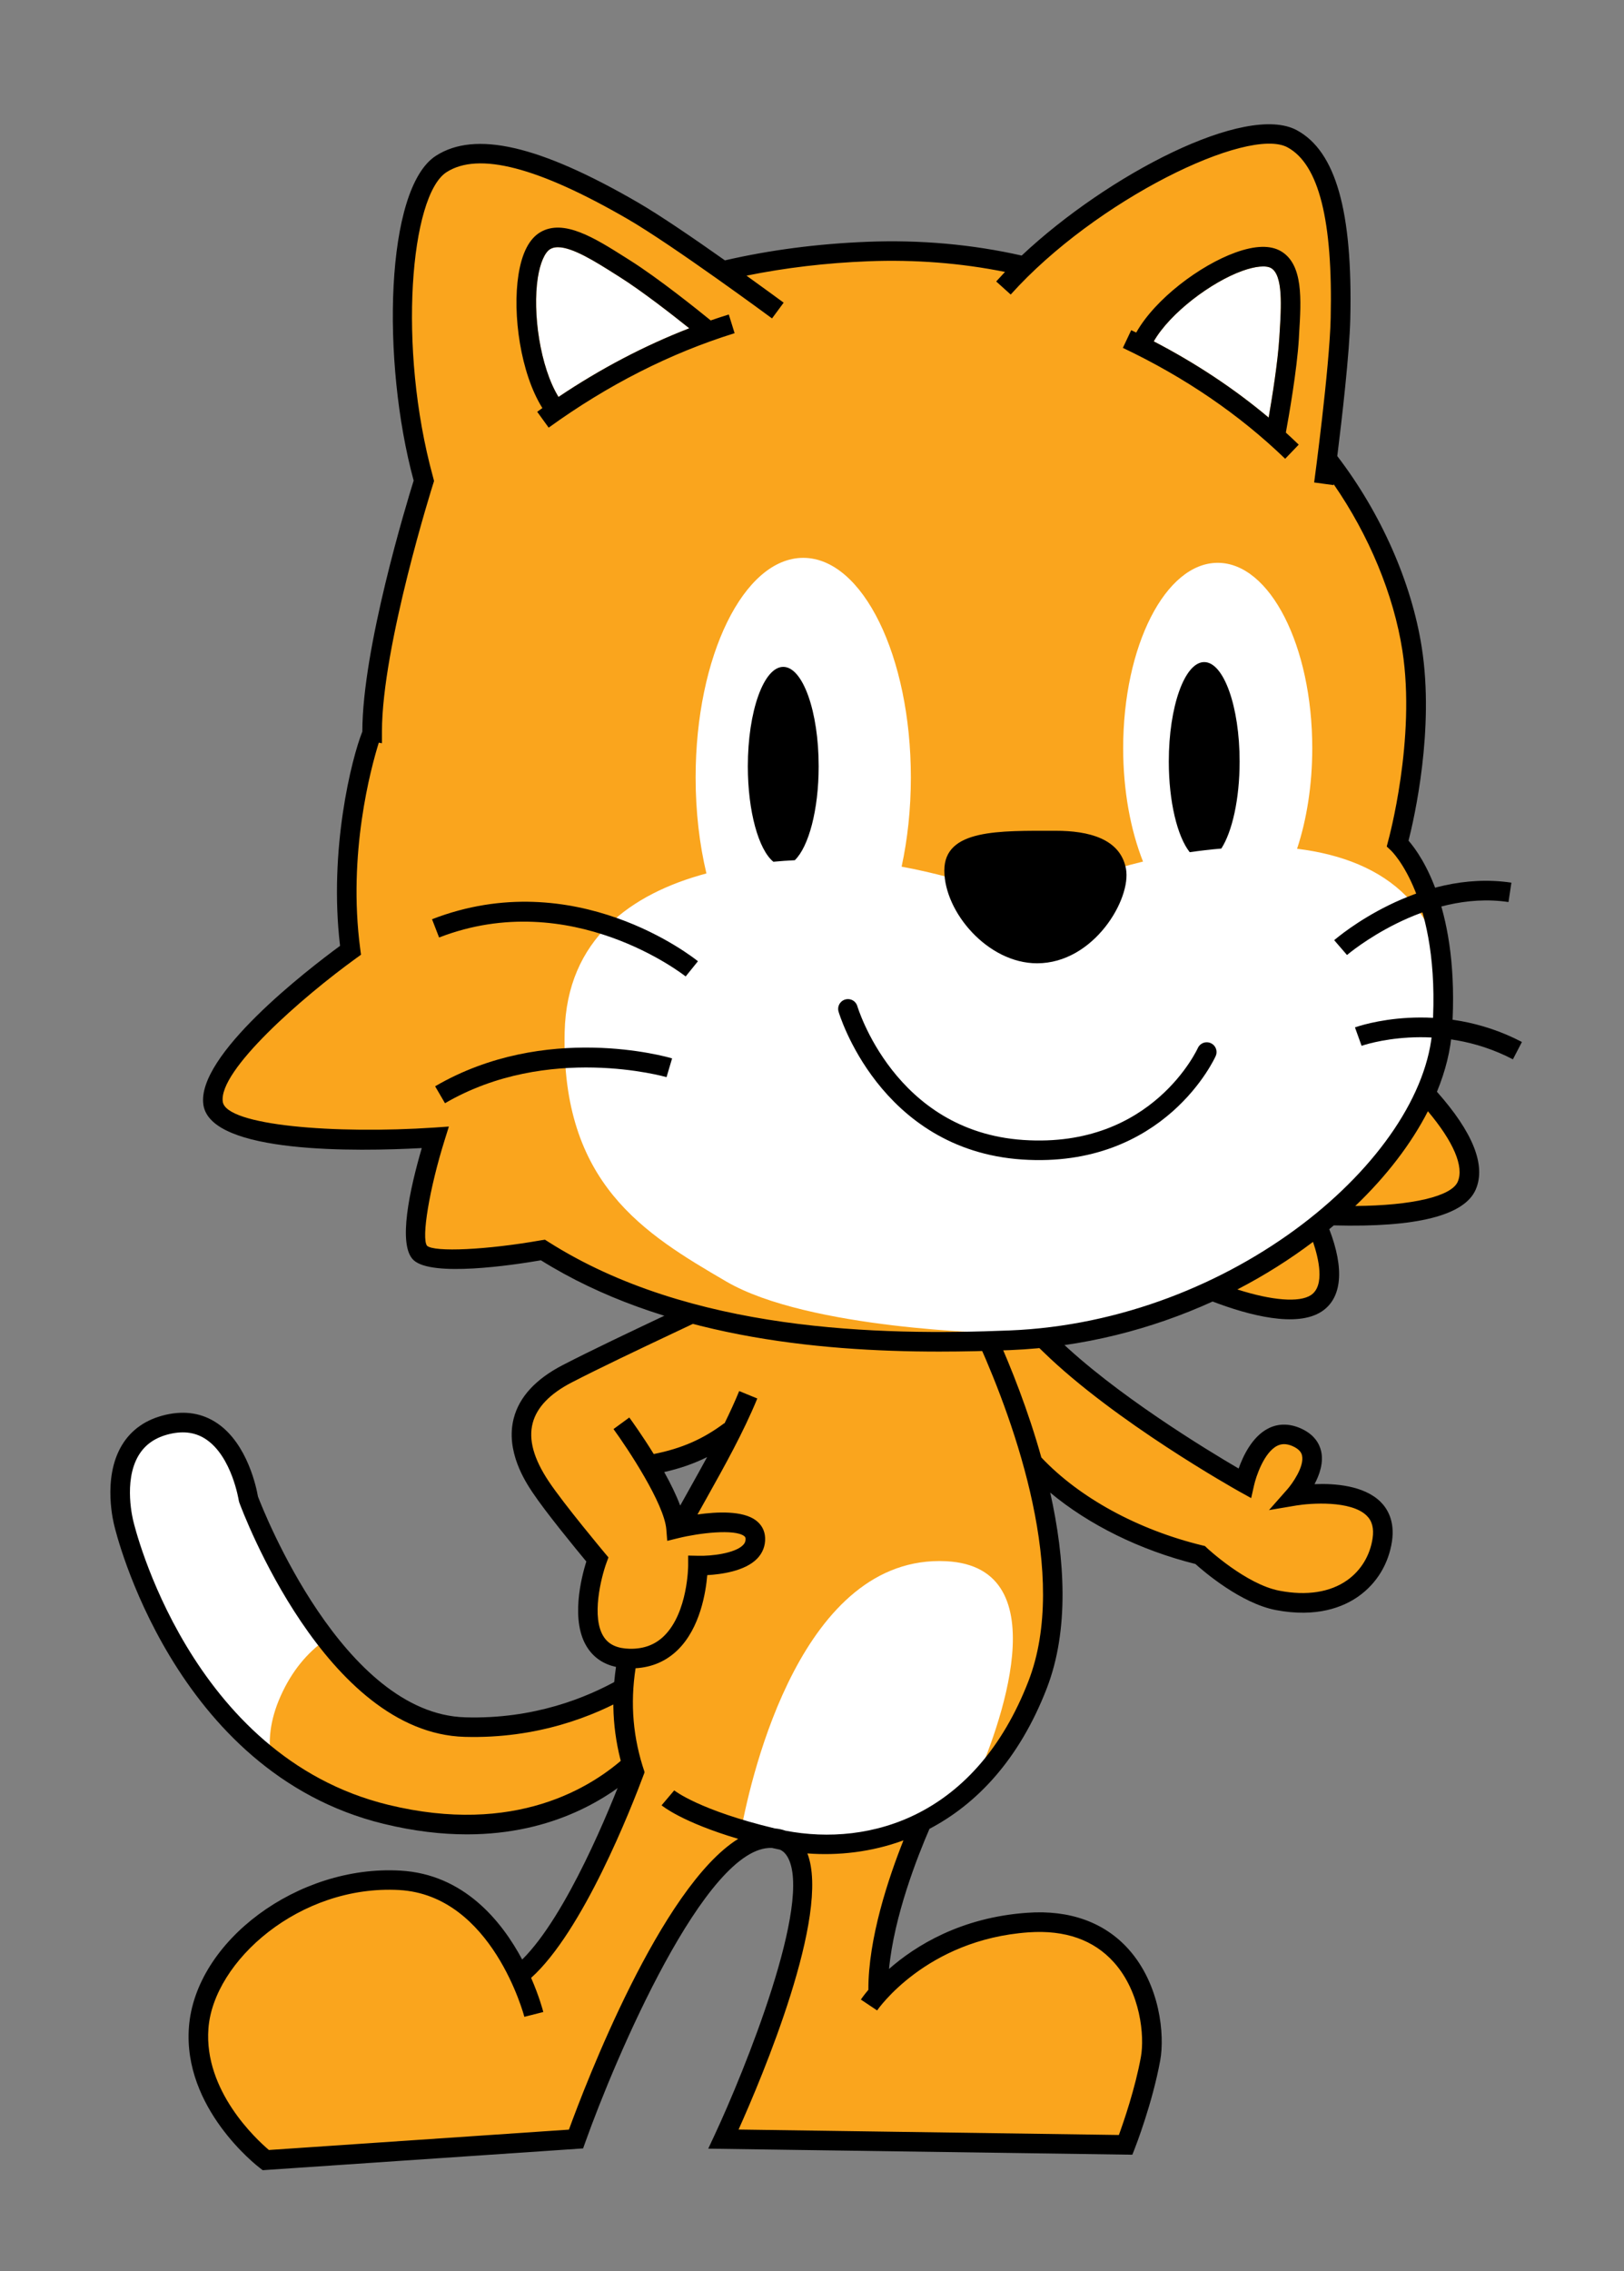 <?xml version="1.0" encoding="utf-8"?>
<!-- Generator: Adobe Illustrator 16.0.0, SVG Export Plug-In . SVG Version: 6.00 Build 0)  -->
<!DOCTYPE svg PUBLIC "-//W3C//DTD SVG 1.1//EN" "http://www.w3.org/Graphics/SVG/1.1/DTD/svg11.dtd">
<svg version="1.1" id="Layer_1" xmlns="http://www.w3.org/2000/svg" xmlns:xlink="http://www.w3.org/1999/xlink" x="0px" y="0px"
	 width="166px" height="232px" viewBox="0 0 166 232" enable-background="new 0 0 166 232" xml:space="preserve">
<rect x="0" y="0" width="166" height="232" fill="#808080" stroke="none"/>
<g id="Cat.svg">
	<path id="tail" fill="#FAA51D" d="M64.5,180.199c-3.809,3.48-11.92,8.453-25.229,5.211c-21.221-5.168-26.777-29.664-26.777-29.664
		s-2.35-8.611,4.502-10.18c6.852-1.564,8.223,7.635,8.223,7.635s8.416,22.906,22.121,23.297c7.023,0.201,12.557-1.912,16.281-4.021
		c0,0,1.965-0.316,2.871,1.732C67.398,176.264,64.5,180.199,64.5,180.199"/>
	<path fill="#FFFFFF" d="M28.68,173.277c1.166-2.613,2.75-4.439,4.518-5.705c-5.109-6.574-7.979-14.371-7.979-14.371
		s-1.371-9.199-8.223-7.635c-6.852,1.562-4.502,10.182-4.502,10.182s3.445,15.16,15.252,24.143
		C27.373,177.953,27.574,175.756,28.68,173.277"/>
	<path id="tailBorder" d="M47.735,187.396c-2.574,0-5.412-0.319-8.521-1.076c-21.575-5.254-27.461-30.163-27.518-30.414
		c-0.043-0.156-1.288-4.84,0.754-8.25c0.965-1.611,2.479-2.663,4.501-3.127c1.982-0.451,3.756-0.155,5.272,0.881
		c3.106,2.122,4.007,6.676,4.143,7.47c0.579,1.517,8.722,22.202,21.181,22.558c7.003,0.211,12.432-2.004,15.759-3.892l0.986,1.74
		c-3.549,2.011-9.333,4.36-16.803,4.149c-14.218-0.404-22.68-22.99-23.033-23.951l-0.05-0.196c-0.007-0.044-0.702-4.448-3.316-6.229
		c-1.051-0.716-2.259-0.898-3.694-0.578c-1.487,0.34-2.543,1.063-3.227,2.197c-1.606,2.672-0.545,6.704-0.534,6.745
		c0.064,0.279,5.691,23.997,26.051,28.954c12.96,3.16,20.8-1.764,24.318-4.979l1.349,1.478
		C62.398,183.577,56.641,187.396,47.735,187.396z"/>
	<path id="body" fill="#FAA51D" d="M63.912,169.689c-6.949-0.164-3.277-10.135-3.277-10.135s-4.191-5.007-5.799-7.414
		c-1.537-2.312-4.578-7.772,2.723-11.552c5.527-2.854,13.361-6.375,17.32-8.409l7.231,0.812l-0.057,0.021
		c1.129-0.707,2.529-1.229,4.275-1.396c6-0.586,12.574,1.315,12.574,1.315c0.093,0.185,0.188,0.379,0.3,0.594l-0.021-0.039
		c1.65-0.032,3.297,0.414,3.297,0.414c1.205,0.816,2.674,2.018,4.444,3.744c7.291,7.101,19.854,14.115,19.854,14.115
		s1.396-6.31,5.236-4.729c3.842,1.576-0.113,6.025-0.113,6.025s9.879-1.66,8.961,4.49c-0.582,3.895-4.15,7.442-10.699,6.188
		c-3.748-0.717-7.916-4.631-7.916-4.631c-7.204-1.752-13.025-5.229-16.729-9.062l0.016,0.03c1.949,7.309,2.896,15.521,0.345,22.113
		c-2.874,7.414-7.237,11.758-11.912,14.064l0.062-0.029c-1.434,3.244-4.565,11.114-4.438,17.416l0.016,0.053
		c1.941-2.182,6.9-6.646,15.295-7.229c11.158-0.781,13.313,9.594,12.527,13.898c-0.781,4.309-2.545,8.811-2.545,8.811l-41.111-0.586
		c0,0,13.076-27.979,5.977-30.546l-0.055-0.011c-0.282-0.057-0.56-0.114-0.833-0.182c-9.006-0.591-20.164,30.733-20.164,30.733
		l-31.715,2.149c0,0-7.439-5.679-6.852-13.509c0.587-7.829,10.18-15.659,20.555-15.073c6.559,0.371,10.301,5.748,12.168,9.653
		l0.16-0.061c5.217-4.207,10.35-17.216,11.645-20.661c0,0-0.95-4.118-1.076-5.836C63.456,173.523,63.912,169.689,63.912,169.689z
		 M69.184,156.257c1.9-3.521,3.971-6.993,5.689-10.511l-0.02,0.036c-0.414,0.454-0.642,0.673-0.642,0.673
		c-2.289,1.713-4.742,2.852-8.322,3.459l0.107,0.164c1.293,2.176,2.559,4.686,2.691,6.342c0,0,0.18-0.043,0.464-0.104
		L69.184,156.257z"/>
	<path id="Belly" fill="#FFFFFF" d="M99.699,182.078c2.227-5.064,8.775-22.004-2.984-22.586
		c-14.729-0.729-19.889,21.768-20.947,27.4l0.059,0.156c0.912,0.271,1.92,0.533,3.033,0.803c5.965,1.422,14.303,0.775,20.746-5.662
		L99.699,182.078z"/>
	<path id="bodyBorder" d="M26.853,221.703l-0.299-0.229c-0.322-0.246-7.864-6.104-7.243-14.38
		c0.659-8.812,11.166-16.604,21.608-15.995c6.471,0.362,10.341,5.123,12.458,9.084c4.586-4.529,9.057-15.652,10.396-19.168
		c-1.086-3.516-1.352-7.035-0.806-10.725c-1.24-0.271-2.204-0.902-2.874-1.891c-1.849-2.707-0.661-7.284-0.162-8.879
		c-1.059-1.273-4.147-5.03-5.506-7.068c-0.689-1.037-2.786-4.188-1.912-7.563c0.564-2.181,2.249-4.007,5.008-5.435
		c2.946-1.522,6.918-3.401,10.422-5.06l2.446-1.158l0.858,1.807l-2.45,1.16c-3.489,1.648-7.443,3.521-10.358,5.025
		c-2.233,1.153-3.575,2.555-3.991,4.158c-0.438,1.688,0.1,3.635,1.641,5.949c1.558,2.337,5.692,7.276,5.733,7.325l0.372,0.442
		l-0.2,0.543c-0.53,1.445-1.608,5.634-0.249,7.619c0.521,0.766,1.382,1.146,2.633,1.172c1.413,0.022,2.572-0.399,3.502-1.312
		c2.434-2.386,2.462-7.14,2.462-7.188v-1.021l1.022,0.021c1.334,0.041,3.762-0.242,4.593-1.099c0.189-0.192,0.265-0.39,0.252-0.649
		c-0.005-0.107-0.029-0.182-0.149-0.271c-0.984-0.735-4.589-0.31-6.716,0.214l-1.141,0.279l-0.094-1.171
		c-0.21-2.63-3.968-8.289-5.399-10.248l1.615-1.181c0.246,0.338,1.332,1.842,2.498,3.731c2.845-0.562,5.032-1.521,7.208-3.147
		l0.021,0.026c0.544-1.104,1.053-2.209,1.506-3.312l1.85,0.76c-1.417,3.447-3.325,6.859-5.17,10.159
		c-0.315,0.562-0.63,1.127-0.943,1.688c1.994-0.282,4.622-0.403,5.961,0.597c0.588,0.438,0.917,1.053,0.951,1.774
		c0.039,0.812-0.244,1.554-0.819,2.146c-1.254,1.285-3.709,1.604-5.095,1.68c-0.146,1.742-0.723,5.393-3.014,7.639
		c-1.173,1.146-2.622,1.775-4.313,1.873c-0.564,3.658-0.261,7.143,0.922,10.617l-0.05,0.02l0.041,0.017
		c-1.411,3.792-6.319,16.237-11.59,20.978c0.828,1.892,1.2,3.312,1.245,3.487l-1.938,0.491c-0.032-0.124-3.278-12.414-12.791-12.953
		c-10.174-0.564-18.986,7.271-19.501,14.148c-0.477,6.35,4.881,11.307,6.182,12.41l30.667-2.08
		c1.666-4.568,9.386-24.774,17.3-29.705c-5.752-1.713-7.734-3.349-7.829-3.428l1.292-1.525c0.019,0.017,2.55,2.035,10.287,3.887
		c0.382,0.033,0.74,0.109,1.073,0.23c8.703,1.664,19.503-1.486,24.845-15.27c4.186-10.802-1.376-26.257-5.063-34.508l1.826-0.814
		c1.465,3.274,3.211,7.656,4.557,12.463c3.875,4.111,9.861,7.385,16.466,8.989l0.258,0.062l0.188,0.182
		c0.039,0.037,4.006,3.729,7.42,4.38c2.791,0.537,5.188,0.164,6.934-1.071c1.406-0.998,2.331-2.52,2.594-4.276
		c0.151-1.019-0.045-1.774-0.604-2.322c-1.604-1.571-5.74-1.278-7.201-1.034l-2.783,0.469l1.868-2.117
		c0.476-0.536,1.771-2.328,1.506-3.469c-0.035-0.148-0.146-0.607-1.022-0.975c-0.586-0.236-1.071-0.236-1.535,0.003
		c-1.34,0.697-2.146,3.142-2.344,4.021l-0.295,1.311l-1.17-0.648c-0.521-0.289-12.763-7.166-20.063-14.273
		c-0.344-0.336-0.674-0.65-0.993-0.943l1.354-1.472c0.334,0.308,0.678,0.634,1.032,0.983c5.872,5.715,15.36,11.465,18.558,13.332
		c0.463-1.313,1.388-3.239,2.992-4.076c0.981-0.519,2.1-0.543,3.223-0.082c1.521,0.625,2.043,1.637,2.214,2.373
		c0.271,1.168-0.149,2.397-0.673,3.382c2.064-0.091,5.05,0.137,6.738,1.794c0.709,0.695,1.486,1.964,1.18,4.046
		c-0.346,2.306-1.561,4.299-3.416,5.615c-1.533,1.087-4.242,2.211-8.463,1.405c-3.553-0.684-7.313-3.896-8.215-4.705
		c-5.656-1.414-10.891-4-14.838-7.291c1.508,6.766,1.965,14.007-0.357,20.004c-2.834,7.312-7.197,11.832-11.985,14.342
		c-1.239,2.852-3.614,8.886-4.137,14.316c2.688-2.357,7.319-5.265,14.14-5.74c4.316-0.312,7.889,0.979,10.342,3.721
		c3.235,3.611,3.711,8.77,3.24,11.354c-0.791,4.354-2.523,8.813-2.597,8.996l-0.253,0.646l-43.351-0.618l0.655-1.401
		c2.978-6.369,10.119-23.896,7.436-28.431c-0.199-0.337-0.445-0.569-0.76-0.713c-0.273-0.054-0.545-0.112-0.812-0.175
		c-6.771-0.324-16.066,21.591-19.09,30.078l-0.22,0.617L26.853,221.703z M75.494,217.551l38.874,0.555
		c0.503-1.381,1.666-4.76,2.252-7.979c0.384-2.113-0.026-6.607-2.765-9.663c-2.057-2.291-4.979-3.319-8.711-3.06
		c-10.5,0.736-15.438,7.904-15.487,7.978l-1.663-1.11c0.044-0.063,0.297-0.438,0.768-0.994c-0.019-5.238,2.053-11.422,3.586-15.269
		c-3.283,1.205-6.666,1.57-9.819,1.334C84.939,195.574,77.867,212.268,75.494,217.551z M67.894,150.382
		c0.634,1.14,1.222,2.325,1.634,3.425c0.321-0.578,0.645-1.156,0.967-1.73c0.595-1.063,1.196-2.141,1.784-3.223
		C70.933,149.523,69.506,150.02,67.894,150.382z"/>
	<path id="Face" fill="#FAA51D" d="M145.281,112.25c1.297-2.65,2.082-5.299,2.248-7.826c0.92-14.047-4.557-18.98-4.557-18.98
		s2.932-10.48,1.471-19.854c-0.941-6.037-3.873-13.295-8.729-19.479l0.056-0.061c0.474-3.776,1.272-10.64,1.354-14.244
		c0.213-9.257-0.938-16.173-4.938-18.345c-4.375-2.379-18.428,4.42-27.352,13.009l-0.174-0.027
		c-4.91-1.146-10.209-1.688-15.861-1.464c-5.785,0.229-10.715,1.011-14.723,1.956l-0.094,0.02c-3.127-2.213-6.852-4.776-9.217-6.146
		c-8.494-4.918-15.512-7.373-19.566-4.771c-4.461,2.864-5.299,19.52-1.814,32.213l0.039,0.151c0,0-5.287,16.646-5.287,25.628
		c0,0-3.979,10.201-2.012,22.558l-4.295,4.168c0,0-11.045,8.021-9.711,12.249c1.336,4.23,9.732,3.493,9.732,3.493l11.87,0.049
		l1.104-0.062c0,0-3.428,10.146-1.525,11.804c1.904,1.66,9.889,0,9.889,0l3.78-0.378c13.187,9.01,29.251,9.986,46.578,9.298
		c7.079-0.28,13.834-2.132,19.836-4.961c1.006,0.433,8.547,3.56,11.48,1.606c2.945-1.953,0.119-7.922-0.26-8.688
		c0.201-0.166,0.4-0.33,0.604-0.498l3.902-0.589l7.572-0.355c0,0,2.819-1.123,3.471-3.84
		C150.516,118.4,147.811,115.018,145.281,112.25z"/>
	<path id="Mask" fill="#FFFFFF" d="M132.583,86.708c0.978-2.961,1.552-6.483,1.552-10.273c0-10.46-4.326-18.938-9.664-18.938
		c-5.337,0-9.664,8.479-9.664,18.938c0,4.368,0.762,8.378,2.029,11.582c-6.824,1.666-12.197,4.062-12.197,4.062
		s-5.949-2.338-12.479-3.543c0.605-2.785,0.945-5.865,0.945-9.109c0-12.395-4.924-22.438-11-22.438c-6.075,0-11,10.047-11,22.438
		c0,3.518,0.397,6.841,1.104,9.803c-7.671,2.052-14.276,6.688-14.492,16.205c-0.352,15.465,8.084,20.562,16.52,25.482
		c8.436,4.922,27.768,5.271,27.768,5.271c13.531-0.521,19.507-3.688,25.658-7.021c6.149-3.34,20.032-13.708,20.209-25.66
		C148.027,92.906,141.824,87.845,132.583,86.708z"/>
	<path id="Nose" d="M107.93,84.872c-5.803,0-11.404-0.193-11.404,4.061c0,4.252,4.445,9.476,9.479,9.476
		c5.803,0,9.666-6.575,9.086-9.667C114.504,85.645,111.217,84.872,107.93,84.872"/>
	<path id="Ears" fill="#FFFFFF" d="M70.457,33.538c-4.585,1.777-9.061,4.124-13.368,7.013c-1.878-3.051-2.678-8.607-2.114-12.183
		c0.236-1.499,0.712-2.592,1.273-2.923c0.221-0.13,0.484-0.189,0.782-0.189c1.504,0,3.867,1.494,5.83,2.734l0.458,0.289
		C65.597,29.713,68.703,32.135,70.457,33.538z M129.934,27.394c-0.518-0.307-1.617-0.199-2.953,0.28
		c-3.182,1.147-7.369,4.289-9.049,7.198c4.293,2.229,8.229,4.837,11.746,7.788c0.364-2.103,0.941-5.692,1.092-8.188l0.03-0.497
		C130.962,31.369,131.164,28.124,129.934,27.394z"/>
	<path id="Eyes_1_" d="M124.84,86.688c-1.099,0.092-2.177,0.219-3.23,0.372c-1.26-1.59-2.139-5.136-2.139-9.264
		c0-5.609,1.62-10.158,3.62-10.158c1.998,0,3.619,4.549,3.619,10.158C126.71,81.625,125.954,84.956,124.84,86.688z M83.682,78.284
		c0-5.609-1.622-10.157-3.62-10.157c-2,0-3.621,4.548-3.621,10.157c0,4.625,1.103,8.523,2.61,9.751
		c0.736-0.068,1.468-0.123,2.191-0.156C82.661,86.503,83.682,82.732,83.682,78.284z"/>
	<path id="Mouth" fill="none" stroke="#000000" stroke-width="2" stroke-linecap="round" d="M86.674,103.067
		c0,0,3.947,13.462,17.875,14.39c13.928,0.93,18.801-9.98,18.801-9.98"/>
	<path id="FaceBorder" d="M96.004,138.076c-12.645,0-28.272-1.566-40.715-9.326c-3.011,0.518-11.097,1.709-12.997-0.001
		c-1.688-1.519-0.385-7.339,0.821-11.464c-6.534,0.355-21.576,0.622-22.323-4.417c-0.747-5.026,10.608-13.774,13.97-16.242
		c-1.166-9.809,1.177-19.133,2.277-21.89c0.005-8.501,4.529-23.34,5.246-25.639c-3.309-12.185-2.918-29.847,2.276-33.183
		c4.014-2.578,10.563-1.069,20.608,4.747c2.319,1.342,5.872,3.776,8.932,5.938c4.602-1.061,9.499-1.699,14.562-1.897
		c5.397-0.214,10.704,0.26,15.771,1.406c8.799-8.267,22.951-15.618,28.133-12.801c3.979,2.161,5.709,8.277,5.457,19.246
		c-0.084,3.579-0.851,10.195-1.33,14.042c4.457,5.813,7.601,12.914,8.638,19.563c1.303,8.358-0.767,17.405-1.354,19.724
		c1.354,1.554,5.242,7.153,4.445,19.331c-0.136,2.063-0.664,4.188-1.542,6.32c3.683,4.147,5.019,7.501,3.976,9.964
		c-1.139,2.677-6.03,3.911-14.521,3.687c-0.149,0.131-0.31,0.26-0.461,0.387c1.565,4.061,1.303,7.035-0.765,8.404
		c-2.559,1.693-7.469,0.395-11.159-1.013c-6.21,2.825-13.247,4.668-20.696,4.963C100.986,138.014,98.557,138.076,96.004,138.076z
		 M55.704,126.646l0.328,0.209c14.523,9.228,33.856,9.594,47.135,9.063c22.897-0.905,42.388-17.612,43.255-30.844
		c0.871-13.294-4.182-18.132-4.232-18.18l-0.442-0.415l0.153-0.595c0.029-0.103,2.854-10.387,1.445-19.429
		c-0.89-5.707-3.414-11.775-7.021-16.986c-0.011,0.042-0.015,0.071-0.017,0.089l-1.979-0.269c0.02-0.117,1.578-11.766,1.689-16.792
		c0.229-9.999-1.213-15.704-4.41-17.443c-4.019-2.181-19.608,5.359-28.297,15.036l-1.483-1.336c0.291-0.324,0.594-0.648,0.901-0.974
		c-4.516-0.911-9.209-1.275-13.987-1.089c-4.304,0.17-8.472,0.664-12.437,1.47c2.101,1.507,3.639,2.644,3.798,2.759l-1.188,1.609
		c-0.101-0.075-10.133-7.472-14.747-10.146c-9.198-5.324-15.257-6.891-18.525-4.794c-3.686,2.367-5.021,17.877-1.39,31.108
		l0.115,0.441l-0.087,0.274c-0.052,0.165-5.24,16.604-5.24,25.326v1.192l-0.322-0.059c-0.815,2.613-3.191,11.363-1.897,21.068
		l0.079,0.593l-0.485,0.351c-5.525,3.985-14.115,11.495-13.643,14.678c0.359,2.427,11.487,3.316,21.65,2.628l1.459-0.101
		l-0.437,1.396c-1.552,4.96-2.391,9.998-1.796,10.781c0.754,0.674,6.108,0.422,11.676-0.562L55.704,126.646z M126.479,131.729
		c3.537,1.133,6.336,1.361,7.521,0.576c1.463-0.972,0.771-3.798,0.212-5.436C131.855,128.648,129.264,130.288,126.479,131.729z
		 M145.955,113.523c-1.708,3.333-4.238,6.633-7.424,9.68c5.812-0.047,9.837-0.979,10.479-2.488
		C149.66,119.177,148.579,116.645,145.955,113.523z M131.366,46.867c-4.675-4.511-10.257-8.323-16.591-11.328l0.854-1.807
		c0.17,0.079,0.344,0.16,0.512,0.242c1.938-3.441,6.524-6.874,10.156-8.183c2.008-0.722,3.569-0.761,4.65-0.12
		c2.279,1.354,2.061,4.95,1.844,8.428l-0.025,0.493c-0.192,3.211-1.033,7.982-1.33,9.602c0.442,0.403,0.888,0.815,1.314,1.231
		L131.366,46.867z M117.932,34.873c4.293,2.229,8.229,4.837,11.746,7.788c0.364-2.103,0.941-5.692,1.092-8.188l0.03-0.497
		c0.162-2.605,0.364-5.853-0.866-6.583c-0.518-0.307-1.617-0.199-2.953,0.28C123.799,28.821,119.611,31.963,117.932,34.873z
		 M56.084,43.688l-1.172-1.62c0.176-0.127,0.353-0.253,0.529-0.38c-2.228-3.543-3.082-9.578-2.443-13.632
		c0.348-2.207,1.099-3.665,2.231-4.333c2.389-1.411,5.595,0.616,8.697,2.576l0.455,0.288c2.903,1.827,6.941,5.069,8.266,6.148
		c0.614-0.214,1.23-0.414,1.849-0.606l0.593,1.91C68.51,36.081,62.116,39.327,56.084,43.688z M57.029,25.255
		c-0.298,0-0.562,0.059-0.782,0.189c-0.561,0.331-1.037,1.424-1.273,2.923c-0.563,3.574,0.236,9.132,2.114,12.183
		c4.308-2.889,8.783-5.234,13.368-7.013c-1.754-1.403-4.86-3.825-7.14-5.259l-0.458-0.289
		C60.896,26.749,58.533,25.255,57.029,25.255z"/>
	<path id="WhiskerBorder" d="M45.485,112.703l-1.008-1.729c11.271-6.575,23.698-3.007,24.222-2.852l-0.567,1.918
		C68.011,110.007,55.992,106.572,45.485,112.703z M154.645,108.219c-7.799-4.062-15.391-1.408-15.467-1.38l-0.678-1.882
		c0.343-0.123,8.499-2.976,17.066,1.489L154.645,108.219z M70.085,99.753c-0.116-0.093-11.688-9.215-25.202-3.98l-0.722-1.865
		c14.612-5.659,26.673,3.881,27.18,4.291L70.085,99.753z M137.686,97.562l-1.308-1.514c0.345-0.299,8.567-7.306,18.112-5.876
		l-0.297,1.979C145.575,90.865,137.764,97.496,137.686,97.562z"/>
</g>
</svg>
